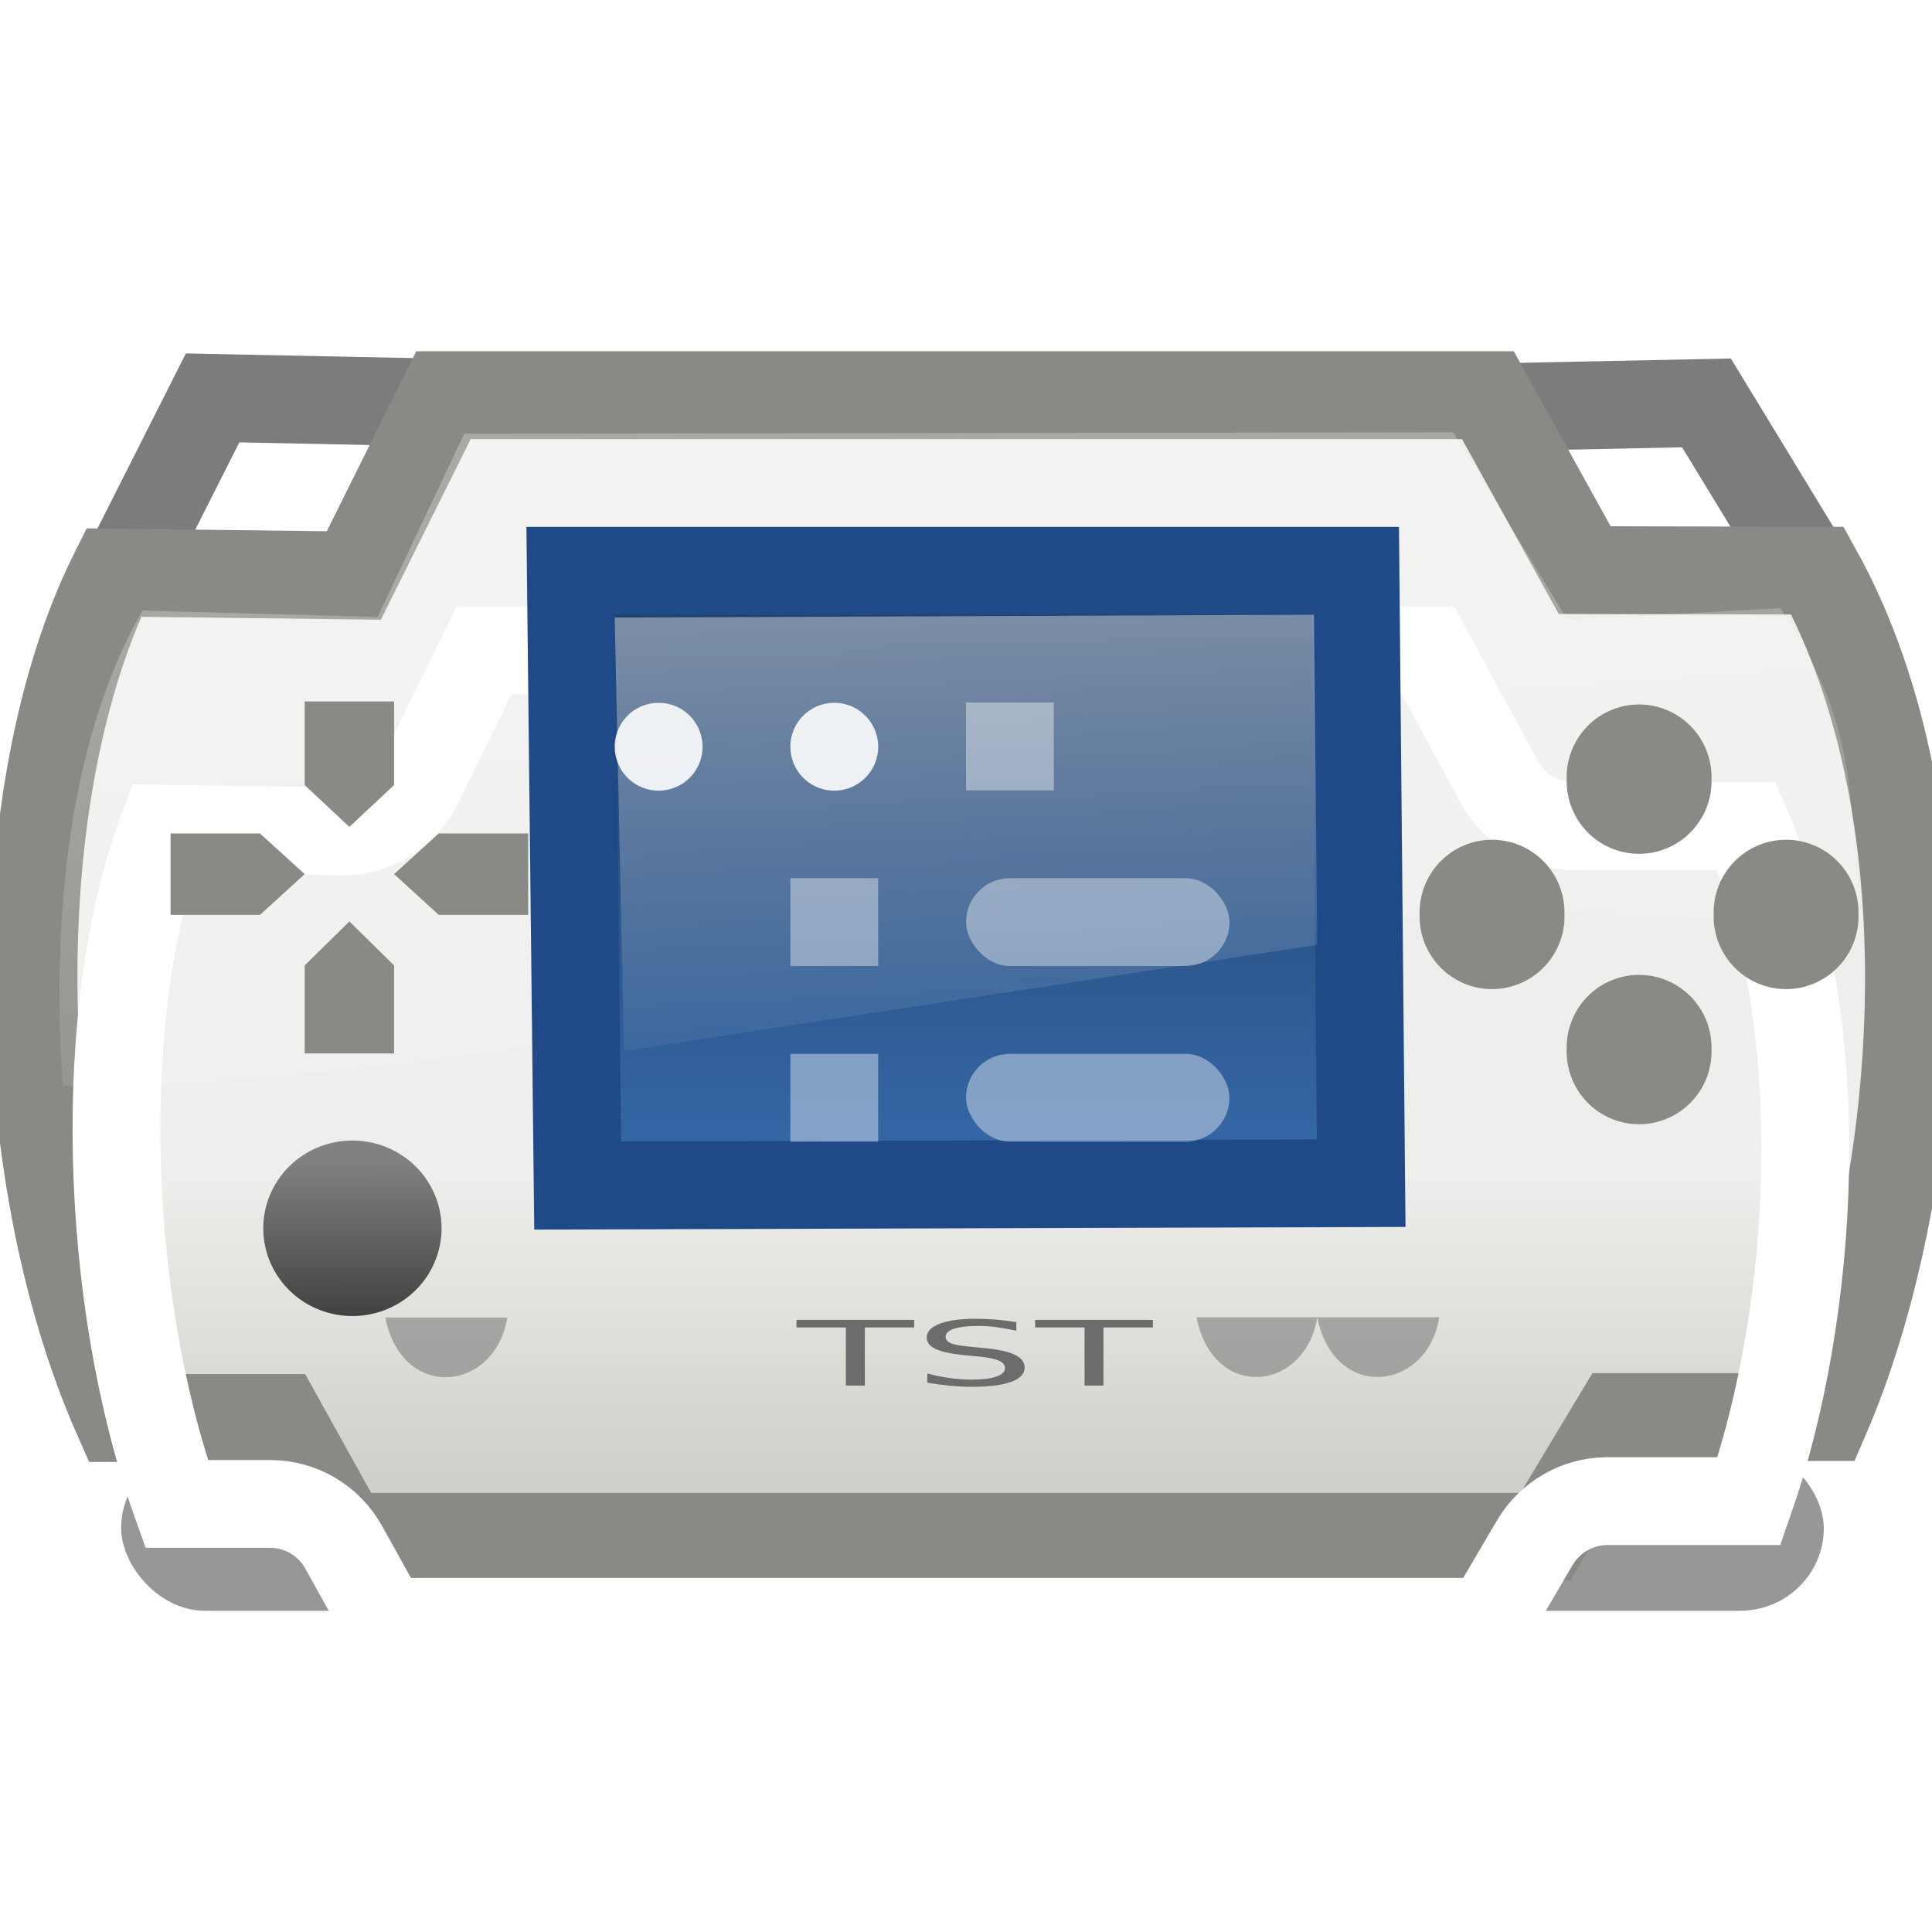 <?xml version="1.0" encoding="UTF-8" standalone="no"?>
<!-- Created with Inkscape (http://www.inkscape.org/) -->
<svg
   xmlns:dc="http://purl.org/dc/elements/1.1/"
   xmlns:cc="http://web.resource.org/cc/"
   xmlns:rdf="http://www.w3.org/1999/02/22-rdf-syntax-ns#"
   xmlns:svg="http://www.w3.org/2000/svg"
   xmlns="http://www.w3.org/2000/svg"
   xmlns:xlink="http://www.w3.org/1999/xlink"
   xmlns:sodipodi="http://sodipodi.sourceforge.net/DTD/sodipodi-0.dtd"
   xmlns:inkscape="http://www.inkscape.org/namespaces/inkscape"
   width="22"
   height="22"
   id="svg7854"
   sodipodi:version="0.32"
   inkscape:version="0.45+devel"
   version="1.0"
   sodipodi:docbase="/home/jimmac/src/cvs/gnome/gnome-icon-theme-extras/scalable/devices"
   sodipodi:docname="computer-gaming-sony-psp-white.svg"
   inkscape:output_extension="org.inkscape.output.svg.inkscape">
  <defs
     id="defs7856">
    <linearGradient
       id="linearGradient5173">
      <stop
         style="stop-color:#eeeeec;stop-opacity:1;"
         offset="0"
         id="stop5176" />
      <stop
         style="stop-color:#c6c6bf;stop-opacity:1;"
         offset="1"
         id="stop5178" />
    </linearGradient>
    <linearGradient
       id="linearGradient5431">
      <stop
         style="stop-color:#3c3c3c;stop-opacity:1;"
         offset="0"
         id="stop5433" />
      <stop
         style="stop-color:#818181;stop-opacity:1;"
         offset="1"
         id="stop5435" />
    </linearGradient>
    <linearGradient
       inkscape:collect="always"
       id="linearGradient5452">
      <stop
         style="stop-color:#ffffff;stop-opacity:1;"
         offset="0"
         id="stop5454" />
      <stop
         style="stop-color:#ffffff;stop-opacity:0;"
         offset="1"
         id="stop5456" />
    </linearGradient>
    <linearGradient
       inkscape:collect="always"
       id="linearGradient5235">
      <stop
         style="stop-color:#ffffff;stop-opacity:1;"
         offset="0"
         id="stop5237" />
      <stop
         style="stop-color:#ffffff;stop-opacity:0;"
         offset="1"
         id="stop5239" />
    </linearGradient>
    <linearGradient
       id="linearGradient5215">
      <stop
         style="stop-color:#2e3436;stop-opacity:1;"
         offset="0"
         id="stop5217" />
      <stop
         style="stop-color:#080a0a;stop-opacity:1;"
         offset="1"
         id="stop5219" />
    </linearGradient>
    <linearGradient
       inkscape:collect="always"
       id="linearGradient5171">
      <stop
         style="stop-color:#ffffff;stop-opacity:1;"
         offset="0"
         id="stop5173" />
      <stop
         style="stop-color:#ffffff;stop-opacity:0;"
         offset="1"
         id="stop5175" />
    </linearGradient>
    <linearGradient
       id="linearGradient5161">
      <stop
         style="stop-color:#3465a4;stop-opacity:1;"
         offset="0"
         id="stop5163" />
      <stop
         style="stop-color:#22426b;stop-opacity:1;"
         offset="1"
         id="stop5165" />
    </linearGradient>
    <linearGradient
       inkscape:collect="always"
       xlink:href="#linearGradient5161"
       id="linearGradient5167"
       x1="24.5"
       y1="29.14"
       x2="24.5"
       y2="17.286"
       gradientUnits="userSpaceOnUse"
       gradientTransform="matrix(0.382,0,0,0.469,1.69,-0.793)" />
    <linearGradient
       inkscape:collect="always"
       xlink:href="#linearGradient5171"
       id="linearGradient5179"
       x1="25.898"
       y1="15.278"
       x2="26.292"
       y2="30.907"
       gradientUnits="userSpaceOnUse"
       gradientTransform="matrix(0.323,0,0,0.357,3.13,1.636)" />
    <linearGradient
       inkscape:collect="always"
       xlink:href="#linearGradient5235"
       id="linearGradient5241"
       x1="21.875"
       y1="16.406"
       x2="23.312"
       y2="36.031"
       gradientUnits="userSpaceOnUse"
       gradientTransform="matrix(0.463,0,0,0.456,-0.241,-1.221)" />
    <filter
       inkscape:collect="always"
       x="-0.087"
       width="1.174"
       y="-0.884"
       height="2.769"
       id="filter5428">
      <feGaussianBlur
         inkscape:collect="always"
         stdDeviation="1.52"
         id="feGaussianBlur5430" />
    </filter>
    <linearGradient
       inkscape:collect="always"
       xlink:href="#linearGradient5452"
       id="linearGradient5458"
       x1="23.066"
       y1="21.734"
       x2="23.094"
       y2="42.234"
       gradientUnits="userSpaceOnUse" />
    <linearGradient
       inkscape:collect="always"
       xlink:href="#linearGradient5431"
       id="linearGradient5437"
       x1="6.771"
       y1="32.678"
       x2="6.773"
       y2="29.248"
       gradientUnits="userSpaceOnUse" />
    <linearGradient
       inkscape:collect="always"
       xlink:href="#linearGradient5173"
       id="linearGradient5180"
       x1="10.363"
       y1="13.361"
       x2="10.363"
       y2="18"
       gradientUnits="userSpaceOnUse" />
  </defs>
  <sodipodi:namedview
     id="base"
     pagecolor="#ffffff"
     bordercolor="#e0e0e0"
     borderopacity="1"
     gridtolerance="10000"
     guidetolerance="10"
     objecttolerance="10"
     inkscape:pageopacity="0.0"
     inkscape:pageshadow="2"
     inkscape:zoom="1"
     inkscape:cx="7.4235197"
     inkscape:cy="12.280541"
     inkscape:document-units="px"
     inkscape:current-layer="layer1"
     width="22px"
     height="22px"
     inkscape:showpageshadow="false"
     inkscape:window-width="872"
     inkscape:window-height="638"
     inkscape:window-x="490"
     inkscape:window-y="360"
     showgrid="false" />
  <g
     inkscape:label="Layer 1"
     inkscape:groupmode="layer"
     id="layer1">
    <rect
       style="opacity:0.638;color:#000000;fill:#000000;fill-opacity:1;fill-rule:nonzero;stroke:none;stroke-width:1;stroke-linecap:round;stroke-linejoin:miter;marker:none;marker-start:none;marker-mid:none;marker-end:none;stroke-miterlimit:4;stroke-dasharray:none;stroke-dashoffset:0;stroke-opacity:1;visibility:visible;display:inline;overflow:visible;filter:url(#filter5428);enable-background:accumulate"
       id="rect5354"
       width="41.875"
       height="4.125"
       x="2.399"
       y="23.444"
       ry="2.062"
       rx="2.062"
       transform="matrix(0.463,0,0,0.456,0.269,5.771)" />
    <path
       style="opacity:0.816;color:#000000;fill:#ffffff;fill-opacity:1;fill-rule:nonzero;stroke:#5f5f5f;stroke-width:1;stroke-linecap:round;stroke-linejoin:miter;marker:none;marker-start:none;marker-mid:none;marker-end:none;stroke-miterlimit:4;stroke-dasharray:none;stroke-dashoffset:0;stroke-opacity:1;visibility:visible;display:inline;overflow:visible;enable-background:accumulate"
       d="M 16.654,4.645 L 19.432,4.588 L 20.617,6.534 L 17.377,6.648 L 16.654,4.645 z"
       id="path4567"
       sodipodi:nodetypes="ccccc" />
    <path
       id="path4574"
       d="M 5.198,4.588 L 2.421,4.531 L 1.274,6.802 L 4.601,6.716 L 5.198,4.588 z"
       style="opacity:0.816;color:#000000;fill:#ffffff;fill-opacity:1;fill-rule:nonzero;stroke:#5f5f5f;stroke-width:1;stroke-linecap:round;stroke-linejoin:miter;marker:none;marker-start:none;marker-mid:none;marker-end:none;stroke-miterlimit:4;stroke-dasharray:none;stroke-dashoffset:0;stroke-opacity:1;visibility:visible;display:inline;overflow:visible;enable-background:accumulate"
       sodipodi:nodetypes="ccccc" />
    <path
       style="opacity:1;color:#000000;fill:url(#linearGradient5180);fill-opacity:1;fill-rule:nonzero;stroke:#888a85;stroke-width:1;stroke-linecap:round;stroke-linejoin:miter;marker:none;marker-start:none;marker-mid:none;marker-end:none;stroke-miterlimit:4;stroke-dasharray:none;stroke-dashoffset:0;stroke-opacity:1;visibility:visible;display:inline;overflow:visible;enable-background:accumulate"
       d="M 5.05,4.5 L 16.943,4.5 L 18.045,6.492 L 20.697,6.498 C 22.274,9.342 21.854,13.667 20.789,16.136 L 18.416,16.136 L 17.597,17.5 L 3.932,17.5 L 3.181,16.147 L 1.34,16.147 C 0.084,13.308 0.056,9 1.294,6.52 L 4.029,6.553 L 5.05,4.5 z"
       id="path4547"
       sodipodi:nodetypes="ccccccccccccc" />
    <path
       sodipodi:type="inkscape:offset"
       inkscape:radius="-0.96052891"
       inkscape:original="M 5.0625 4.5 L 4.03125 6.5625 L 1.28125 6.53125 C 0.042421849 9.0114614 0.087628692 13.316792 1.34375 16.15625 L 3.1875 16.15625 L 3.9375 17.5 L 17.59375 17.5 L 18.40625 16.125 L 20.78125 16.125 C 21.846988 13.655772 22.264773 9.3443022 20.6875 6.5 L 18.03125 6.5 L 16.9375 4.5 L 5.0625 4.5 z "
       xlink:href="#path4547"
       style="opacity:1;color:#000000;fill:none;fill-opacity:1;fill-rule:nonzero;stroke:url(#linearGradient5458);stroke-width:1;stroke-linecap:round;stroke-linejoin:miter;marker:none;marker-start:none;marker-mid:none;marker-end:none;stroke-miterlimit:4;stroke-dasharray:none;stroke-dashoffset:0;stroke-opacity:1;visibility:visible;display:inline;overflow:visible;enable-background:accumulate"
       id="path5448"
       inkscape:href="#path4547"
       d="M 5.625,7.469 L 4.875,9 C 4.715,9.321 4.39,9.525 4.031,9.531 L 1.969,9.5 C 1.2,11.539 1.285,14.834 2.125,17.188 L 3.188,17.188 C 3.539,17.187 3.863,17.379 4.031,17.688 L 4.5,18.531 L 17.062,18.531 L 17.594,17.625 C 17.765,17.338 18.072,17.161 18.406,17.156 L 20.031,17.156 C 20.776,15.031 20.999,11.749 20,9.469 L 18.031,9.469 C 17.68,9.469 17.356,9.277 17.188,8.969 L 16.375,7.469 L 5.625,7.469 z"
       transform="translate(-0.114,-6.25e-2)" />
    <path
       style="opacity:0.27;color:#000000;fill:url(#linearGradient5241);fill-opacity:1;fill-rule:nonzero;stroke:none;stroke-width:1;stroke-linecap:round;stroke-linejoin:miter;marker:none;marker-start:none;marker-mid:none;marker-end:none;stroke-miterlimit:4;stroke-dasharray:none;stroke-dashoffset:0;stroke-opacity:1;visibility:visible;display:inline;overflow:visible;enable-background:accumulate"
       d="M 5.286,4.939 L 4.3,7.026 L 1.624,6.953 C 0.891,8.213 0.56,10.124 0.714,12.363 C 7.696,12.363 14.21,9.512 21.192,10.67 C 21.057,8.855 21.129,8.25 20.275,6.926 L 17.848,7.057 L 16.548,4.923 L 5.286,4.939 z"
       id="path5223"
       sodipodi:nodetypes="ccccccccc" />
    <path
       style="opacity:1;color:#000000;fill:url(#linearGradient5167);fill-opacity:1;fill-rule:nonzero;stroke:#204a87;stroke-width:1;stroke-linecap:round;stroke-linejoin:miter;marker:none;marker-start:none;marker-mid:none;marker-end:none;stroke-miterlimit:4;stroke-dasharray:none;stroke-dashoffset:0;stroke-opacity:1;visibility:visible;display:inline;overflow:visible;enable-background:accumulate"
       d="M 6.5,6.5 L 6.578,13.5 L 15.5,13.473 L 15.435,6.5 L 6.5,6.5 z"
       id="path4549"
       sodipodi:nodetypes="ccccc" />
    <g
       id="g5243"
       transform="matrix(0.622,0,0,0.604,-7.354,-3.298)"
       style="stroke:none">
      <path
         transform="translate(-1.962,2.41)"
         sodipodi:type="arc"
         style="opacity:1;color:#000000;fill:#888a85;fill-opacity:1;fill-rule:nonzero;stroke:none;stroke-width:1.453;stroke-linecap:round;stroke-linejoin:miter;marker:none;marker-start:none;marker-mid:none;marker-end:none;stroke-miterlimit:4;stroke-dasharray:none;stroke-dashoffset:0;stroke-opacity:1;visibility:visible;display:inline;overflow:visible;enable-background:accumulate"
         id="path4553"
         sodipodi:cx="41.100582"
         sodipodi:cy="20.290253"
         sodipodi:rx="1.3258252"
         sodipodi:ry="1.3700194"
         d="M 42.426,20.29 A 1.326,1.37 0 1 1 39.775,20.29 A 1.326,1.37 0 1 1 42.426,20.29 z" />
      <path
         d="M 42.426,20.29 A 1.326,1.37 0 1 1 39.775,20.29 A 1.326,1.37 0 1 1 42.426,20.29 z"
         sodipodi:ry="1.3700194"
         sodipodi:rx="1.3258252"
         sodipodi:cy="20.290253"
         sodipodi:cx="41.100582"
         id="path4555"
         style="opacity:1;color:#000000;fill:#888a85;fill-opacity:1;fill-rule:nonzero;stroke:none;stroke-width:1.453;stroke-linecap:round;stroke-linejoin:miter;marker:none;marker-start:none;marker-mid:none;marker-end:none;stroke-miterlimit:4;stroke-dasharray:none;stroke-dashoffset:0;stroke-opacity:1;visibility:visible;display:inline;overflow:visible;enable-background:accumulate"
         sodipodi:type="arc"
         transform="translate(3.421,2.41)" />
    </g>
    <g
       id="g5247"
       transform="matrix(0.622,0,0,0.604,-7.14,-2.881)"
       style="stroke:none">
      <path
         transform="translate(0.386,-0.831)"
         d="M 42.426,20.29 A 1.326,1.37 0 1 1 39.775,20.29 A 1.326,1.37 0 1 1 42.426,20.29 z"
         sodipodi:ry="1.3700194"
         sodipodi:rx="1.3258252"
         sodipodi:cy="20.290253"
         sodipodi:cx="41.100582"
         id="path4551"
         style="opacity:1;color:#000000;fill:#888a85;fill-opacity:1;fill-rule:nonzero;stroke:none;stroke-width:1.453;stroke-linecap:round;stroke-linejoin:miter;marker:none;marker-start:none;marker-mid:none;marker-end:none;stroke-miterlimit:4;stroke-dasharray:none;stroke-dashoffset:0;stroke-opacity:1;visibility:visible;display:inline;overflow:visible;enable-background:accumulate"
         sodipodi:type="arc" />
      <path
         transform="translate(0.386,4.267)"
         sodipodi:type="arc"
         style="opacity:1;color:#000000;fill:#888a85;fill-opacity:1;fill-rule:nonzero;stroke:none;stroke-width:1.453;stroke-linecap:round;stroke-linejoin:miter;marker:none;marker-start:none;marker-mid:none;marker-end:none;stroke-miterlimit:4;stroke-dasharray:none;stroke-dashoffset:0;stroke-opacity:1;visibility:visible;display:inline;overflow:visible;enable-background:accumulate"
         id="path4557"
         sodipodi:cx="41.100582"
         sodipodi:cy="20.290253"
         sodipodi:rx="1.3258252"
         sodipodi:ry="1.3700194"
         d="M 42.426,20.29 A 1.326,1.37 0 1 1 39.775,20.29 A 1.326,1.37 0 1 1 42.426,20.29 z" />
    </g>
    <path
       style="font-size:2.998px;font-style:normal;font-weight:normal;fill:#6c6c6c;fill-opacity:1;stroke:none;stroke-width:1px;stroke-linecap:butt;stroke-linejoin:miter;stroke-opacity:1;font-family:'Bitstream Vera Sans'"
       d="M 9.07,15.03 L 10.41,15.03 L 10.41,15.116 L 9.848,15.116 L 9.848,15.778 L 9.632,15.778 L 9.632,15.116 L 9.07,15.116 L 9.07,15.03 M 11.573,15.055 L 11.573,15.154 C 11.491,15.135 11.414,15.122 11.342,15.112 C 11.27,15.103 11.2,15.099 11.133,15.099 C 11.016,15.099 10.926,15.11 10.862,15.131 C 10.8,15.152 10.768,15.183 10.768,15.222 C 10.768,15.255 10.789,15.28 10.831,15.297 C 10.873,15.314 10.953,15.327 11.071,15.338 L 11.2,15.35 C 11.36,15.365 11.478,15.39 11.554,15.426 C 11.63,15.462 11.668,15.511 11.668,15.571 C 11.668,15.644 11.617,15.699 11.513,15.736 C 11.411,15.773 11.26,15.792 11.061,15.792 C 10.986,15.792 10.906,15.788 10.821,15.78 C 10.737,15.772 10.649,15.76 10.559,15.745 L 10.559,15.64 C 10.646,15.663 10.731,15.681 10.815,15.692 C 10.898,15.704 10.98,15.71 11.061,15.71 C 11.183,15.71 11.278,15.699 11.344,15.676 C 11.411,15.653 11.444,15.621 11.444,15.579 C 11.444,15.542 11.42,15.513 11.372,15.493 C 11.325,15.472 11.246,15.457 11.137,15.446 L 11.007,15.434 C 10.847,15.419 10.731,15.396 10.66,15.364 C 10.588,15.332 10.553,15.287 10.553,15.23 C 10.553,15.164 10.602,15.112 10.7,15.074 C 10.799,15.036 10.935,15.017 11.109,15.017 C 11.183,15.017 11.259,15.02 11.336,15.026 C 11.413,15.033 11.492,15.042 11.573,15.055 M 11.787,15.03 L 13.128,15.03 L 13.128,15.116 L 12.565,15.116 L 12.565,15.778 L 12.35,15.778 L 12.35,15.116 L 11.787,15.116 L 11.787,15.03"
       id="text4569" />
    <path
       style="opacity:0.397;color:#000000;fill:url(#linearGradient5179);fill-opacity:1;fill-rule:nonzero;stroke:none;stroke-width:1;stroke-linecap:round;stroke-linejoin:miter;marker:none;marker-start:none;marker-mid:none;marker-end:none;stroke-miterlimit:4;stroke-dasharray:none;stroke-dashoffset:0;stroke-opacity:1;visibility:visible;display:inline;overflow:visible;enable-background:accumulate"
       d="M 7,7.032 L 7.105,11.967 L 15,10.759 L 14.962,7 L 7,7.032 z"
       id="path5169"
       sodipodi:nodetypes="ccccc" />
    <path
       sodipodi:type="arc"
       style="opacity:0.885;color:#000000;fill:#ffffff;fill-opacity:1;fill-rule:nonzero;stroke:none;stroke-width:1;stroke-linecap:round;stroke-linejoin:miter;marker:none;marker-start:none;marker-mid:none;marker-end:none;stroke-miterlimit:4;stroke-dasharray:none;stroke-dashoffset:0;stroke-opacity:1;visibility:visible;display:inline;overflow:visible;enable-background:accumulate"
       id="path5201"
       sodipodi:cx="17.3125"
       sodipodi:cy="21.21875"
       sodipodi:rx="1"
       sodipodi:ry="1.03125"
       d="M 18.312,21.219 A 1,1.031 0 1 1 16.312,21.219 A 1,1.031 0 1 1 18.312,21.219 z"
       transform="matrix(0.5,0,0,0.485,-1.156,-1.788)" />
    <rect
       style="opacity:0.397;color:#000000;fill:#ffffff;fill-opacity:1;fill-rule:nonzero;stroke:none;stroke-width:1;stroke-linecap:round;stroke-linejoin:miter;marker:none;marker-start:none;marker-mid:none;marker-end:none;stroke-miterlimit:4;stroke-dasharray:none;stroke-dashoffset:0;stroke-opacity:1;visibility:visible;display:inline;overflow:visible;enable-background:accumulate"
       id="rect5205"
       width="1"
       height="1"
       x="11"
       y="8"
       rx="0"
       ry="0.25" />
    <rect
       ry="0.25"
       rx="0"
       y="10"
       x="9"
       height="1"
       width="1"
       id="rect5207"
       style="opacity:0.397;color:#000000;fill:#ffffff;fill-opacity:1;fill-rule:nonzero;stroke:none;stroke-width:1;stroke-linecap:round;stroke-linejoin:miter;marker:none;marker-start:none;marker-mid:none;marker-end:none;stroke-miterlimit:4;stroke-dasharray:none;stroke-dashoffset:0;stroke-opacity:1;visibility:visible;display:inline;overflow:visible;enable-background:accumulate" />
    <rect
       style="opacity:0.397;color:#000000;fill:#ffffff;fill-opacity:1;fill-rule:nonzero;stroke:none;stroke-width:1;stroke-linecap:round;stroke-linejoin:miter;marker:none;marker-start:none;marker-mid:none;marker-end:none;stroke-miterlimit:4;stroke-dasharray:none;stroke-dashoffset:0;stroke-opacity:1;visibility:visible;display:inline;overflow:visible;enable-background:accumulate"
       id="rect5209"
       width="3"
       height="1"
       x="11"
       y="10"
       ry="0.5" />
    <rect
       style="opacity:0.397;color:#000000;fill:#ffffff;fill-opacity:1;fill-rule:nonzero;stroke:none;stroke-width:1;stroke-linecap:round;stroke-linejoin:miter;marker:none;marker-start:none;marker-mid:none;marker-end:none;stroke-miterlimit:4;stroke-dasharray:none;stroke-dashoffset:0;stroke-opacity:1;visibility:visible;display:inline;overflow:visible;enable-background:accumulate"
       id="rect5211"
       width="1"
       height="1"
       x="9"
       y="12"
       rx="0"
       ry="0.25" />
    <rect
       ry="0.5"
       y="12"
       x="11"
       height="1"
       width="3"
       id="rect5213"
       style="opacity:0.397;color:#000000;fill:#ffffff;fill-opacity:1;fill-rule:nonzero;stroke:none;stroke-width:1;stroke-linecap:round;stroke-linejoin:miter;marker:none;marker-start:none;marker-mid:none;marker-end:none;stroke-miterlimit:4;stroke-dasharray:none;stroke-dashoffset:0;stroke-opacity:1;visibility:visible;display:inline;overflow:visible;enable-background:accumulate" />
    <path
       style="opacity:0.483;color:#000000;fill:#676767;fill-opacity:1;fill-rule:nonzero;stroke:none;stroke-width:1;stroke-linecap:round;stroke-linejoin:round;marker:none;marker-start:none;marker-mid:none;marker-end:none;stroke-miterlimit:4;stroke-dasharray:none;stroke-dashoffset:0;stroke-opacity:1;visibility:visible;display:inline;overflow:visible;enable-background:accumulate"
       d="M 13.625,15 C 13.814,15.963 14.865,15.848 15,15 L 13.625,15 z"
       id="path5432"
       sodipodi:nodetypes="ccc" />
    <path
       sodipodi:nodetypes="ccc"
       id="path5434"
       d="M 15,15 C 15.191,15.963 16.253,15.848 16.389,15 L 15,15 z"
       style="opacity:0.483;color:#000000;fill:#676767;fill-opacity:1;fill-rule:nonzero;stroke:none;stroke-width:1;stroke-linecap:round;stroke-linejoin:round;marker:none;marker-start:none;marker-mid:none;marker-end:none;stroke-miterlimit:4;stroke-dasharray:none;stroke-dashoffset:0;stroke-opacity:1;visibility:visible;display:inline;overflow:visible;enable-background:accumulate" />
    <path
       sodipodi:type="arc"
       style="opacity:1;color:#000000;fill:url(#linearGradient5437);fill-opacity:1;fill-rule:nonzero;stroke:none;stroke-width:1.359;stroke-linecap:round;stroke-linejoin:round;marker:none;marker-start:none;marker-mid:none;marker-end:none;stroke-miterlimit:4;stroke-dasharray:none;stroke-dashoffset:0;stroke-opacity:1;visibility:visible;display:inline;overflow:visible;enable-background:accumulate"
       id="path5438"
       sodipodi:cx="6.9375"
       sodipodi:cy="30.625"
       sodipodi:rx="1.75"
       sodipodi:ry="1.75"
       d="M 8.688,30.625 A 1.75,1.75 0 1 1 5.188,30.625 A 1.75,1.75 0 1 1 8.688,30.625 z"
       transform="matrix(0.58,0,0,0.571,-1.097994e-2,-3.5)" />
    <path
       sodipodi:nodetypes="ccc"
       id="path5462"
       d="M 4.388,15.003 C 4.579,15.966 5.64,15.85 5.777,15.003 L 4.388,15.003 z"
       style="opacity:0.483;color:#000000;fill:#676767;fill-opacity:1;fill-rule:nonzero;stroke:none;stroke-width:1;stroke-linecap:round;stroke-linejoin:round;marker:none;marker-start:none;marker-mid:none;marker-end:none;stroke-miterlimit:4;stroke-dasharray:none;stroke-dashoffset:0;stroke-opacity:1;visibility:visible;display:inline;overflow:visible;enable-background:accumulate" />
    <path
       transform="matrix(0.5,0,0,0.485,0.844,-1.788)"
       d="M 18.312,21.219 A 1,1.031 0 1 1 16.312,21.219 A 1,1.031 0 1 1 18.312,21.219 z"
       sodipodi:ry="1.03125"
       sodipodi:rx="1"
       sodipodi:cy="21.21875"
       sodipodi:cx="17.3125"
       id="path5439"
       style="opacity:0.885;color:#000000;fill:#ffffff;fill-opacity:1;fill-rule:nonzero;stroke:none;stroke-width:1;stroke-linecap:round;stroke-linejoin:miter;marker:none;marker-start:none;marker-mid:none;marker-end:none;stroke-miterlimit:4;stroke-dasharray:none;stroke-dashoffset:0;stroke-opacity:1;visibility:visible;display:inline;overflow:visible;enable-background:accumulate"
       sodipodi:type="arc" />
    <g
       id="g5440"
       transform="matrix(0.509,0,0,0.501,0.161,-1.782)"
       style="fill-opacity:1;fill:#888a85;stroke:none;stroke-opacity:1">
      <path
         id="path4559"
         d="M 6.5,19.5 L 8.5,19.5 L 8.5,21.401 L 7.5,22.351 L 6.5,21.401 L 6.5,19.5 z"
         style="opacity:1;color:#000000;fill:#888a85;fill-opacity:1;fill-rule:nonzero;stroke:none;stroke-width:1.453;stroke-linecap:round;stroke-linejoin:miter;marker:none;marker-start:none;marker-mid:none;marker-end:none;stroke-miterlimit:4;stroke-dasharray:none;stroke-dashoffset:0;stroke-opacity:1;visibility:visible;display:inline;overflow:visible;enable-background:accumulate" />
      <path
         style="opacity:1;color:#000000;fill:#888a85;fill-opacity:1;fill-rule:nonzero;stroke:none;stroke-width:1.453;stroke-linecap:round;stroke-linejoin:miter;marker:none;marker-start:none;marker-mid:none;marker-end:none;stroke-miterlimit:4;stroke-dasharray:none;stroke-dashoffset:0;stroke-opacity:1;visibility:visible;display:inline;overflow:visible;enable-background:accumulate"
         d="M 6.5,27.5 L 8.5,27.5 L 8.5,25.5 L 7.5,24.5 L 6.5,25.5 L 6.5,27.5 z"
         id="path4561" />
      <path
         id="path4563"
         d="M 3.5,22.5 L 3.5,24.351 L 5.5,24.351 L 6.5,23.425 L 5.5,22.5 L 3.5,22.5 z"
         style="opacity:1;color:#000000;fill:#888a85;fill-opacity:1;fill-rule:nonzero;stroke:none;stroke-width:1.453;stroke-linecap:round;stroke-linejoin:miter;marker:none;marker-start:none;marker-mid:none;marker-end:none;stroke-miterlimit:4;stroke-dasharray:none;stroke-dashoffset:0;stroke-opacity:1;visibility:visible;display:inline;overflow:visible;enable-background:accumulate" />
      <path
         style="opacity:1;color:#000000;fill:#888a85;fill-opacity:1;fill-rule:nonzero;stroke:none;stroke-width:1.453;stroke-linecap:round;stroke-linejoin:miter;marker:none;marker-start:none;marker-mid:none;marker-end:none;stroke-miterlimit:4;stroke-dasharray:none;stroke-dashoffset:0;stroke-opacity:1;visibility:visible;display:inline;overflow:visible;enable-background:accumulate"
         d="M 11.5,22.5 L 11.5,24.351 L 9.5,24.351 L 8.5,23.425 L 9.5,22.5 L 11.5,22.5 z"
         id="path4565" />
    </g>
  </g>
</svg>
